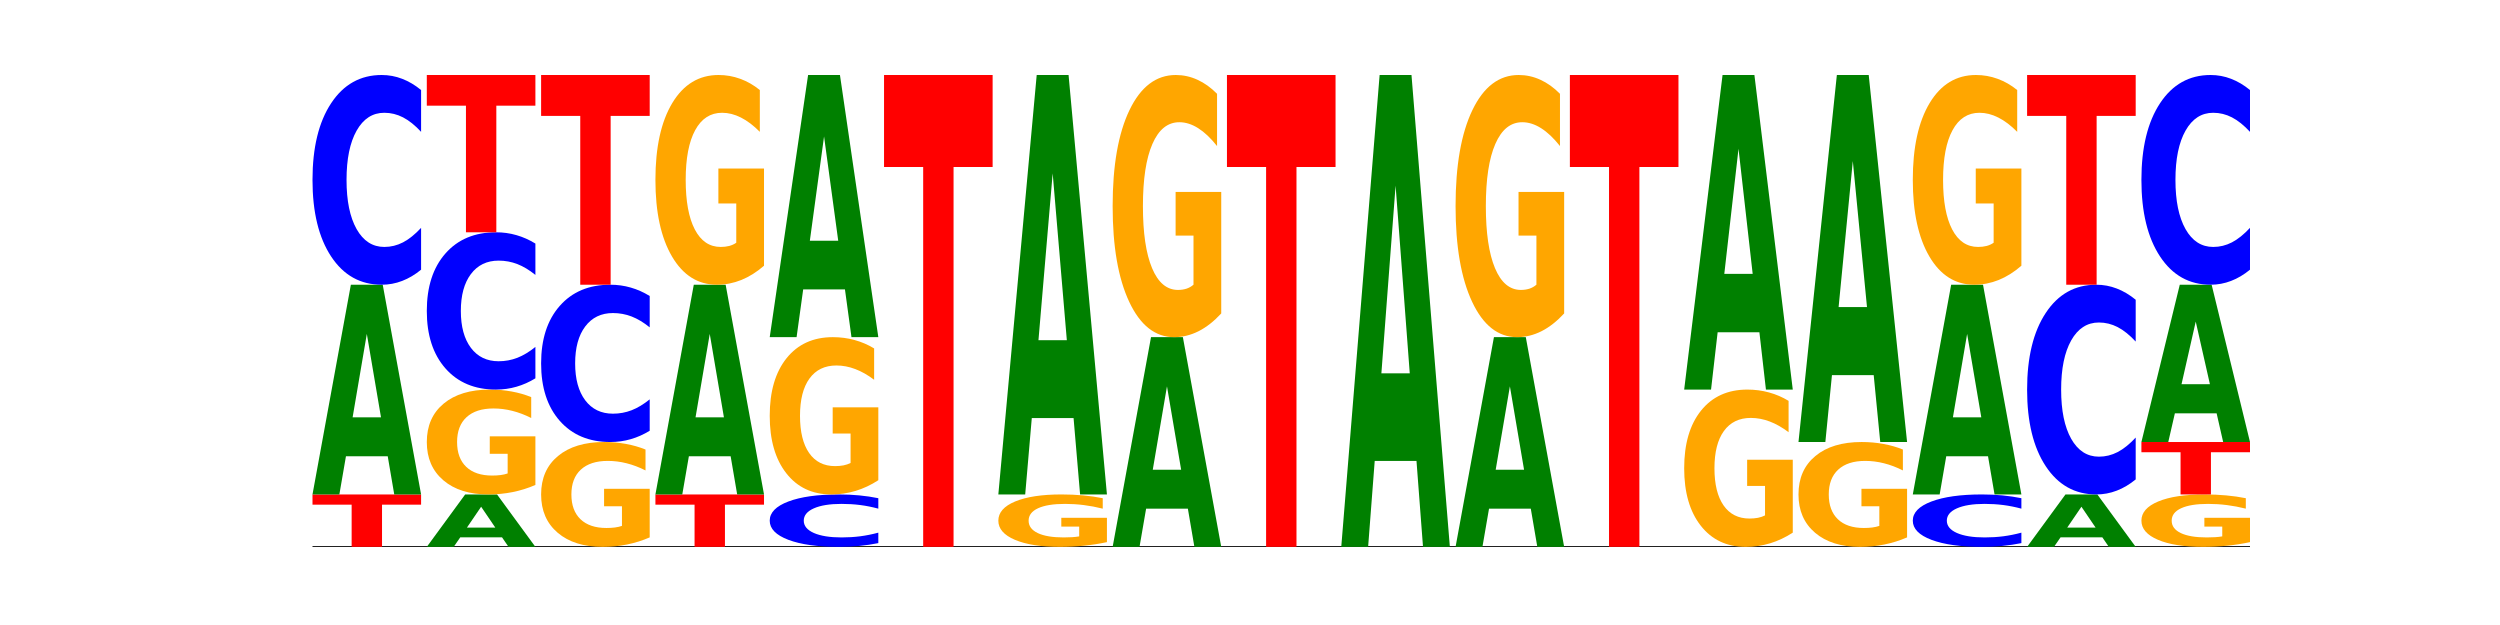 <?xml version="1.0" encoding="utf-8" standalone="no"?>
<!DOCTYPE svg PUBLIC "-//W3C//DTD SVG 1.1//EN"
  "http://www.w3.org/Graphics/SVG/1.1/DTD/svg11.dtd">
<!-- Created with matplotlib (https://matplotlib.org/) -->
<svg height="180pt" version="1.1" viewBox="0 0 720 180" width="720pt" xmlns="http://www.w3.org/2000/svg" xmlns:xlink="http://www.w3.org/1999/xlink">
 <defs>
  <style type="text/css">*{stroke-linecap:butt;stroke-linejoin:round;}</style>
 </defs>
 <g id="figure_1">
  <g id="patch_1">
   <path d="M 0 180 
L 720 180 
L 720 0 
L 0 0 
z
" style="fill:none;"/>
  </g>
  <g id="axes_1">
   <g id="line2d_1">
    <path clip-path="url(#p9f2b7aafe9)" d="M 90 157.5 
L 648 157.5 
" style="fill:none;stroke:#000000;stroke-linecap:square;stroke-width:0.5;"/>
   </g>
   <g id="patch_2">
    <path clip-path="url(#p9f2b7aafe9)" d="M 90 142.4 
L 121.274 142.4 
L 121.274 145.345 
L 110.023 145.345 
L 110.023 157.5 
L 101.273 157.5 
L 101.273 145.345 
L 90 145.345 
z
" style="fill:#ff0000;"/>
   </g>
   <g id="patch_3">
    <path clip-path="url(#p9f2b7aafe9)" d="M 111.664 131.397 
L 99.636 131.397 
L 97.737 142.4 
L 90 142.4 
L 101.049 82 
L 110.225 82 
L 121.274 142.4 
L 113.544 142.4 
z
M 101.554 120.187 
L 109.726 120.187 
L 105.647 96.162 
z
" style="fill:#008000;"/>
   </g>
   <g id="patch_4">
    <path clip-path="url(#p9f2b7aafe9)" d="M 121.274 77.671 
Q 118.658 79.817 115.829 80.902 
Q 113.001 82 109.92 82 
Q 100.732 82 95.366 73.865 
Q 90 65.73 90 51.819 
Q 90 37.857 95.366 29.735 
Q 100.732 21.6 109.92 21.6 
Q 113.001 21.6 115.829 22.698 
Q 118.658 23.783 121.274 25.929 
L 121.274 37.97 
Q 118.635 35.125 116.074 33.802 
Q 113.513 32.48 110.684 32.48 
Q 105.61 32.48 102.702 37.633 
Q 99.802 42.773 99.802 51.819 
Q 99.802 60.827 102.702 65.98 
Q 105.61 71.12 110.684 71.12 
Q 113.513 71.12 116.074 69.798 
Q 118.635 68.463 121.274 65.618 
z
" style="fill:#0000ff;"/>
   </g>
   <g id="patch_5">
    <path clip-path="url(#p9f2b7aafe9)" d="M 144.584 154.749 
L 132.557 154.749 
L 130.657 157.5 
L 122.92 157.5 
L 133.97 142.4 
L 143.145 142.4 
L 154.195 157.5 
L 146.464 157.5 
z
M 134.475 151.947 
L 142.647 151.947 
L 138.567 145.94 
z
" style="fill:#008000;"/>
   </g>
   <g id="patch_6">
    <path clip-path="url(#p9f2b7aafe9)" d="M 154.195 139.668 
Q 151.041 141.034 147.648 141.72 
Q 144.256 142.4 140.639 142.4 
Q 132.467 142.4 127.694 138.333 
Q 122.92 134.265 122.92 127.309 
Q 122.92 120.272 127.778 116.236 
Q 132.642 112.2 141.102 112.2 
Q 144.361 112.2 147.347 112.749 
Q 150.34 113.292 152.989 114.365 
L 152.989 120.385 
Q 150.256 119.006 147.55 118.326 
Q 144.845 117.64 142.125 117.64 
Q 137.093 117.64 134.366 120.148 
Q 131.64 122.649 131.64 127.309 
Q 131.64 131.926 134.268 134.446 
Q 136.896 136.96 141.733 136.96 
Q 143.05 136.96 144.179 136.817 
Q 145.307 136.667 146.204 136.355 
L 146.204 130.703 
L 141.053 130.703 
L 141.053 125.669 
L 154.195 125.669 
z
" style="fill:#ffa600;"/>
   </g>
   <g id="patch_7">
    <path clip-path="url(#p9f2b7aafe9)" d="M 154.195 108.953 
Q 151.579 110.562 148.75 111.377 
Q 145.921 112.2 142.84 112.2 
Q 133.652 112.2 128.286 106.099 
Q 122.92 99.998 122.92 89.564 
Q 122.92 79.093 128.286 73.001 
Q 133.652 66.9 142.84 66.9 
Q 145.921 66.9 148.75 67.723 
Q 151.579 68.538 154.195 70.147 
L 154.195 79.177 
Q 151.555 77.044 148.994 76.052 
Q 146.433 75.06 143.604 75.06 
Q 138.53 75.06 135.622 78.924 
Q 132.723 82.78 132.723 89.564 
Q 132.723 96.32 135.622 100.185 
Q 138.53 104.04 143.604 104.04 
Q 146.433 104.04 148.994 103.048 
Q 151.555 102.047 154.195 99.914 
z
" style="fill:#0000ff;"/>
   </g>
   <g id="patch_8">
    <path clip-path="url(#p9f2b7aafe9)" d="M 122.92 21.6 
L 154.195 21.6 
L 154.195 30.435 
L 142.943 30.435 
L 142.943 66.9 
L 134.194 66.9 
L 134.194 30.435 
L 122.92 30.435 
z
" style="fill:#ff0000;"/>
   </g>
   <g id="patch_9">
    <path clip-path="url(#p9f2b7aafe9)" d="M 187.115 154.768 
Q 183.961 156.134 180.569 156.82 
Q 177.176 157.5 173.56 157.5 
Q 165.387 157.5 160.614 153.433 
Q 155.841 149.365 155.841 142.409 
Q 155.841 135.372 160.698 131.336 
Q 165.562 127.3 174.022 127.3 
Q 177.281 127.3 180.267 127.849 
Q 183.26 128.392 185.909 129.465 
L 185.909 135.485 
Q 183.176 134.106 180.47 133.426 
Q 177.765 132.74 175.045 132.74 
Q 170.013 132.74 167.286 135.248 
Q 164.56 137.749 164.56 142.409 
Q 164.56 147.026 167.188 149.546 
Q 169.817 152.06 174.653 152.06 
Q 175.971 152.06 177.099 151.917 
Q 178.228 151.767 179.125 151.455 
L 179.125 145.803 
L 173.973 145.803 
L 173.973 140.769 
L 187.115 140.769 
z
" style="fill:#ffa600;"/>
   </g>
   <g id="patch_10">
    <path clip-path="url(#p9f2b7aafe9)" d="M 187.115 124.053 
Q 184.499 125.662 181.67 126.477 
Q 178.841 127.3 175.76 127.3 
Q 166.573 127.3 161.207 121.199 
Q 155.841 115.098 155.841 104.664 
Q 155.841 94.193 161.207 88.101 
Q 166.573 82 175.76 82 
Q 178.841 82 181.67 82.823 
Q 184.499 83.638 187.115 85.247 
L 187.115 94.277 
Q 184.475 92.144 181.914 91.152 
Q 179.354 90.16 176.525 90.16 
Q 171.45 90.16 168.543 94.024 
Q 165.643 97.88 165.643 104.664 
Q 165.643 111.42 168.543 115.285 
Q 171.45 119.14 176.525 119.14 
Q 179.354 119.14 181.914 118.148 
Q 184.475 117.147 187.115 115.014 
z
" style="fill:#0000ff;"/>
   </g>
   <g id="patch_11">
    <path clip-path="url(#p9f2b7aafe9)" d="M 155.841 21.6 
L 187.115 21.6 
L 187.115 33.38 
L 175.864 33.38 
L 175.864 82 
L 167.114 82 
L 167.114 33.38 
L 155.841 33.38 
z
" style="fill:#ff0000;"/>
   </g>
   <g id="patch_12">
    <path clip-path="url(#p9f2b7aafe9)" d="M 188.761 142.4 
L 220.035 142.4 
L 220.035 145.345 
L 208.784 145.345 
L 208.784 157.5 
L 200.034 157.5 
L 200.034 145.345 
L 188.761 145.345 
z
" style="fill:#ff0000;"/>
   </g>
   <g id="patch_13">
    <path clip-path="url(#p9f2b7aafe9)" d="M 210.425 131.397 
L 198.397 131.397 
L 196.498 142.4 
L 188.761 142.4 
L 199.81 82 
L 208.986 82 
L 220.035 142.4 
L 212.305 142.4 
z
M 200.315 120.187 
L 208.487 120.187 
L 204.408 96.162 
z
" style="fill:#008000;"/>
   </g>
   <g id="patch_14">
    <path clip-path="url(#p9f2b7aafe9)" d="M 220.035 76.535 
Q 216.881 79.268 213.489 80.64 
Q 210.097 82 206.48 82 
Q 198.307 82 193.534 73.865 
Q 188.761 65.73 188.761 51.819 
Q 188.761 37.745 193.618 29.672 
Q 198.483 21.6 206.943 21.6 
Q 210.202 21.6 213.188 22.698 
Q 216.18 23.783 218.83 25.929 
L 218.83 37.97 
Q 216.096 35.212 213.391 33.852 
Q 210.685 32.48 207.966 32.48 
Q 202.933 32.48 200.207 37.495 
Q 197.48 42.499 197.48 51.819 
Q 197.48 61.052 200.109 66.092 
Q 202.737 71.12 207.573 71.12 
Q 208.891 71.12 210.019 70.833 
Q 211.148 70.534 212.045 69.91 
L 212.045 58.606 
L 206.893 58.606 
L 206.893 48.537 
L 220.035 48.537 
z
" style="fill:#ffa600;"/>
   </g>
   <g id="patch_15">
    <path clip-path="url(#p9f2b7aafe9)" d="M 252.956 156.418 
Q 250.34 156.954 247.511 157.226 
Q 244.682 157.5 241.601 157.5 
Q 232.414 157.5 227.047 155.466 
Q 221.681 153.433 221.681 149.955 
Q 221.681 146.464 227.047 144.434 
Q 232.414 142.4 241.601 142.4 
Q 244.682 142.4 247.511 142.674 
Q 250.34 142.946 252.956 143.482 
L 252.956 146.492 
Q 250.316 145.781 247.755 145.451 
Q 245.194 145.12 242.366 145.12 
Q 237.291 145.12 234.383 146.408 
Q 231.484 147.693 231.484 149.955 
Q 231.484 152.207 234.383 153.495 
Q 237.291 154.78 242.366 154.78 
Q 245.194 154.78 247.755 154.449 
Q 250.316 154.116 252.956 153.405 
z
" style="fill:#0000ff;"/>
   </g>
   <g id="patch_16">
    <path clip-path="url(#p9f2b7aafe9)" d="M 252.956 138.301 
Q 249.802 140.351 246.409 141.38 
Q 243.017 142.4 239.4 142.4 
Q 231.228 142.4 226.455 136.299 
Q 221.681 130.198 221.681 119.764 
Q 221.681 109.209 226.539 103.154 
Q 231.403 97.1 239.863 97.1 
Q 243.122 97.1 246.108 97.923 
Q 249.101 98.738 251.75 100.347 
L 251.75 109.377 
Q 249.017 107.309 246.311 106.289 
Q 243.606 105.26 240.886 105.26 
Q 235.854 105.26 233.127 109.022 
Q 230.401 112.774 230.401 119.764 
Q 230.401 126.689 233.029 130.469 
Q 235.657 134.24 240.494 134.24 
Q 241.811 134.24 242.94 134.025 
Q 244.068 133.8 244.965 133.333 
L 244.965 124.855 
L 239.814 124.855 
L 239.814 117.303 
L 252.956 117.303 
z
" style="fill:#ffa600;"/>
   </g>
   <g id="patch_17">
    <path clip-path="url(#p9f2b7aafe9)" d="M 243.345 83.346 
L 231.318 83.346 
L 229.418 97.1 
L 221.681 97.1 
L 232.731 21.6 
L 241.906 21.6 
L 252.956 97.1 
L 245.225 97.1 
z
M 233.236 69.334 
L 241.408 69.334 
L 237.328 39.302 
z
" style="fill:#008000;"/>
   </g>
   <g id="patch_18">
    <path clip-path="url(#p9f2b7aafe9)" d="M 254.602 21.6 
L 285.876 21.6 
L 285.876 48.104 
L 274.625 48.104 
L 274.625 157.5 
L 265.875 157.5 
L 265.875 48.104 
L 254.602 48.104 
z
" style="fill:#ff0000;"/>
   </g>
   <g id="patch_19">
    <path clip-path="url(#p9f2b7aafe9)" d="M 318.796 156.134 
Q 315.642 156.817 312.25 157.16 
Q 308.858 157.5 305.241 157.5 
Q 297.068 157.5 292.295 155.466 
Q 287.522 153.433 287.522 149.955 
Q 287.522 146.436 292.379 144.418 
Q 297.244 142.4 305.704 142.4 
Q 308.963 142.4 311.949 142.674 
Q 314.941 142.946 317.591 143.482 
L 317.591 146.492 
Q 314.857 145.803 312.152 145.463 
Q 309.446 145.12 306.727 145.12 
Q 301.694 145.12 298.968 146.374 
Q 296.241 147.625 296.241 149.955 
Q 296.241 152.263 298.87 153.523 
Q 301.498 154.78 306.334 154.78 
Q 307.652 154.78 308.781 154.708 
Q 309.909 154.633 310.806 154.478 
L 310.806 151.652 
L 305.655 151.652 
L 305.655 149.134 
L 318.796 149.134 
z
" style="fill:#ffa600;"/>
   </g>
   <g id="patch_20">
    <path clip-path="url(#p9f2b7aafe9)" d="M 309.186 120.394 
L 297.158 120.394 
L 295.259 142.4 
L 287.522 142.4 
L 298.571 21.6 
L 307.747 21.6 
L 318.796 142.4 
L 311.066 142.4 
z
M 299.077 97.974 
L 307.248 97.974 
L 303.169 49.923 
z
" style="fill:#008000;"/>
   </g>
   <g id="patch_21">
    <path clip-path="url(#p9f2b7aafe9)" d="M 342.106 146.497 
L 330.079 146.497 
L 328.18 157.5 
L 320.442 157.5 
L 331.492 97.1 
L 340.668 97.1 
L 351.717 157.5 
L 343.986 157.5 
z
M 331.997 135.287 
L 340.169 135.287 
L 336.089 111.262 
z
" style="fill:#008000;"/>
   </g>
   <g id="patch_22">
    <path clip-path="url(#p9f2b7aafe9)" d="M 351.717 90.269 
Q 348.563 93.684 345.17 95.4 
Q 341.778 97.1 338.161 97.1 
Q 329.989 97.1 325.216 86.931 
Q 320.442 76.763 320.442 59.373 
Q 320.442 41.781 325.3 31.691 
Q 330.164 21.6 338.624 21.6 
Q 341.883 21.6 344.869 22.972 
Q 347.862 24.329 350.511 27.012 
L 350.511 42.062 
Q 347.778 38.615 345.072 36.915 
Q 342.367 35.2 339.647 35.2 
Q 334.615 35.2 331.888 41.469 
Q 329.162 47.723 329.162 59.373 
Q 329.162 70.914 331.79 77.215 
Q 334.419 83.5 339.255 83.5 
Q 340.572 83.5 341.701 83.142 
Q 342.829 82.767 343.727 81.988 
L 343.727 67.858 
L 338.575 67.858 
L 338.575 55.272 
L 351.717 55.272 
z
" style="fill:#ffa600;"/>
   </g>
   <g id="patch_23">
    <path clip-path="url(#p9f2b7aafe9)" d="M 353.363 21.6 
L 384.637 21.6 
L 384.637 48.104 
L 373.386 48.104 
L 373.386 157.5 
L 364.636 157.5 
L 364.636 48.104 
L 353.363 48.104 
z
" style="fill:#ff0000;"/>
   </g>
   <g id="patch_24">
    <path clip-path="url(#p9f2b7aafe9)" d="M 407.947 132.743 
L 395.919 132.743 
L 394.02 157.5 
L 386.283 157.5 
L 397.332 21.6 
L 406.508 21.6 
L 417.558 157.5 
L 409.827 157.5 
z
M 397.838 107.52 
L 406.009 107.52 
L 401.93 53.463 
z
" style="fill:#008000;"/>
   </g>
   <g id="patch_25">
    <path clip-path="url(#p9f2b7aafe9)" d="M 440.867 146.497 
L 428.84 146.497 
L 426.941 157.5 
L 419.204 157.5 
L 430.253 97.1 
L 439.429 97.1 
L 450.478 157.5 
L 442.747 157.5 
z
M 430.758 135.287 
L 438.93 135.287 
L 434.85 111.262 
z
" style="fill:#008000;"/>
   </g>
   <g id="patch_26">
    <path clip-path="url(#p9f2b7aafe9)" d="M 450.478 90.269 
Q 447.324 93.684 443.931 95.4 
Q 440.539 97.1 436.922 97.1 
Q 428.75 97.1 423.977 86.931 
Q 419.204 76.763 419.204 59.373 
Q 419.204 41.781 424.061 31.691 
Q 428.925 21.6 437.385 21.6 
Q 440.644 21.6 443.63 22.972 
Q 446.623 24.329 449.272 27.012 
L 449.272 42.062 
Q 446.539 38.615 443.833 36.915 
Q 441.128 35.2 438.408 35.2 
Q 433.376 35.2 430.649 41.469 
Q 427.923 47.723 427.923 59.373 
Q 427.923 70.914 430.551 77.215 
Q 433.18 83.5 438.016 83.5 
Q 439.334 83.5 440.462 83.142 
Q 441.59 82.767 442.488 81.988 
L 442.488 67.858 
L 437.336 67.858 
L 437.336 55.272 
L 450.478 55.272 
z
" style="fill:#ffa600;"/>
   </g>
   <g id="patch_27">
    <path clip-path="url(#p9f2b7aafe9)" d="M 452.124 21.6 
L 483.398 21.6 
L 483.398 48.104 
L 472.147 48.104 
L 472.147 157.5 
L 463.397 157.5 
L 463.397 48.104 
L 452.124 48.104 
z
" style="fill:#ff0000;"/>
   </g>
   <g id="patch_28">
    <path clip-path="url(#p9f2b7aafe9)" d="M 516.319 153.401 
Q 513.165 155.451 509.772 156.48 
Q 506.38 157.5 502.763 157.5 
Q 494.591 157.5 489.817 151.399 
Q 485.044 145.298 485.044 134.864 
Q 485.044 124.309 489.902 118.254 
Q 494.766 112.2 503.226 112.2 
Q 506.485 112.2 509.471 113.023 
Q 512.464 113.838 515.113 115.447 
L 515.113 124.477 
Q 512.38 122.409 509.674 121.389 
Q 506.969 120.36 504.249 120.36 
Q 499.217 120.36 496.49 124.122 
Q 493.763 127.874 493.763 134.864 
Q 493.763 141.789 496.392 145.569 
Q 499.02 149.34 503.857 149.34 
Q 505.174 149.34 506.303 149.125 
Q 507.431 148.9 508.328 148.433 
L 508.328 139.955 
L 503.177 139.955 
L 503.177 132.403 
L 516.319 132.403 
z
" style="fill:#ffa600;"/>
   </g>
   <g id="patch_29">
    <path clip-path="url(#p9f2b7aafe9)" d="M 506.708 95.695 
L 494.68 95.695 
L 492.781 112.2 
L 485.044 112.2 
L 496.094 21.6 
L 505.269 21.6 
L 516.319 112.2 
L 508.588 112.2 
z
M 496.599 78.88 
L 504.771 78.88 
L 500.691 42.842 
z
" style="fill:#008000;"/>
   </g>
   <g id="patch_30">
    <path clip-path="url(#p9f2b7aafe9)" d="M 549.239 154.768 
Q 546.085 156.134 542.692 156.82 
Q 539.3 157.5 535.683 157.5 
Q 527.511 157.5 522.738 153.433 
Q 517.965 149.365 517.965 142.409 
Q 517.965 135.372 522.822 131.336 
Q 527.686 127.3 536.146 127.3 
Q 539.405 127.3 542.391 127.849 
Q 545.384 128.392 548.033 129.465 
L 548.033 135.485 
Q 545.3 134.106 542.594 133.426 
Q 539.889 132.74 537.169 132.74 
Q 532.137 132.74 529.41 135.248 
Q 526.684 137.749 526.684 142.409 
Q 526.684 147.026 529.312 149.546 
Q 531.941 152.06 536.777 152.06 
Q 538.095 152.06 539.223 151.917 
Q 540.351 151.767 541.249 151.455 
L 541.249 145.803 
L 536.097 145.803 
L 536.097 140.769 
L 549.239 140.769 
z
" style="fill:#ffa600;"/>
   </g>
   <g id="patch_31">
    <path clip-path="url(#p9f2b7aafe9)" d="M 539.628 108.045 
L 527.601 108.045 
L 525.702 127.3 
L 517.965 127.3 
L 529.014 21.6 
L 538.19 21.6 
L 549.239 127.3 
L 541.508 127.3 
z
M 529.519 88.427 
L 537.691 88.427 
L 533.611 46.383 
z
" style="fill:#008000;"/>
   </g>
   <g id="patch_32">
    <path clip-path="url(#p9f2b7aafe9)" d="M 582.159 156.418 
Q 579.543 156.954 576.714 157.226 
Q 573.886 157.5 570.805 157.5 
Q 561.617 157.5 556.251 155.466 
Q 550.885 153.433 550.885 149.955 
Q 550.885 146.464 556.251 144.434 
Q 561.617 142.4 570.805 142.4 
Q 573.886 142.4 576.714 142.674 
Q 579.543 142.946 582.159 143.482 
L 582.159 146.492 
Q 579.52 145.781 576.959 145.451 
Q 574.398 145.12 571.569 145.12 
Q 566.495 145.12 563.587 146.408 
Q 560.687 147.693 560.687 149.955 
Q 560.687 152.207 563.587 153.495 
Q 566.495 154.78 571.569 154.78 
Q 574.398 154.78 576.959 154.449 
Q 579.52 154.116 582.159 153.405 
z
" style="fill:#0000ff;"/>
   </g>
   <g id="patch_33">
    <path clip-path="url(#p9f2b7aafe9)" d="M 572.549 131.397 
L 560.521 131.397 
L 558.622 142.4 
L 550.885 142.4 
L 561.934 82 
L 571.11 82 
L 582.159 142.4 
L 574.429 142.4 
z
M 562.439 120.187 
L 570.611 120.187 
L 566.532 96.162 
z
" style="fill:#008000;"/>
   </g>
   <g id="patch_34">
    <path clip-path="url(#p9f2b7aafe9)" d="M 582.159 76.535 
Q 579.005 79.268 575.613 80.64 
Q 572.22 82 568.604 82 
Q 560.431 82 555.658 73.865 
Q 550.885 65.73 550.885 51.819 
Q 550.885 37.745 555.742 29.672 
Q 560.606 21.6 569.066 21.6 
Q 572.326 21.6 575.311 22.698 
Q 578.304 23.783 580.954 25.929 
L 580.954 37.97 
Q 578.22 35.212 575.515 33.852 
Q 572.809 32.48 570.09 32.48 
Q 565.057 32.48 562.331 37.495 
Q 559.604 42.499 559.604 51.819 
Q 559.604 61.052 562.233 66.092 
Q 564.861 71.12 569.697 71.12 
Q 571.015 71.12 572.143 70.833 
Q 573.272 70.534 574.169 69.91 
L 574.169 58.606 
L 569.017 58.606 
L 569.017 48.537 
L 582.159 48.537 
z
" style="fill:#ffa600;"/>
   </g>
   <g id="patch_35">
    <path clip-path="url(#p9f2b7aafe9)" d="M 605.469 154.749 
L 593.441 154.749 
L 591.542 157.5 
L 583.805 157.5 
L 594.855 142.4 
L 604.03 142.4 
L 615.08 157.5 
L 607.349 157.5 
z
M 595.36 151.947 
L 603.532 151.947 
L 599.452 145.94 
z
" style="fill:#008000;"/>
   </g>
   <g id="patch_36">
    <path clip-path="url(#p9f2b7aafe9)" d="M 615.08 138.071 
Q 612.464 140.217 609.635 141.302 
Q 606.806 142.4 603.725 142.4 
Q 594.537 142.4 589.171 134.265 
Q 583.805 126.13 583.805 112.219 
Q 583.805 98.257 589.171 90.135 
Q 594.537 82 603.725 82 
Q 606.806 82 609.635 83.098 
Q 612.464 84.183 615.08 86.329 
L 615.08 98.37 
Q 612.44 95.525 609.879 94.202 
Q 607.318 92.88 604.489 92.88 
Q 599.415 92.88 596.507 98.033 
Q 593.608 103.173 593.608 112.219 
Q 593.608 121.227 596.507 126.38 
Q 599.415 131.52 604.489 131.52 
Q 607.318 131.52 609.879 130.198 
Q 612.44 128.863 615.08 126.018 
z
" style="fill:#0000ff;"/>
   </g>
   <g id="patch_37">
    <path clip-path="url(#p9f2b7aafe9)" d="M 583.805 21.6 
L 615.08 21.6 
L 615.08 33.38 
L 603.828 33.38 
L 603.828 82 
L 595.079 82 
L 595.079 33.38 
L 583.805 33.38 
z
" style="fill:#ff0000;"/>
   </g>
   <g id="patch_38">
    <path clip-path="url(#p9f2b7aafe9)" d="M 648 156.134 
Q 644.846 156.817 641.454 157.16 
Q 638.061 157.5 634.445 157.5 
Q 626.272 157.5 621.499 155.466 
Q 616.726 153.433 616.726 149.955 
Q 616.726 146.436 621.583 144.418 
Q 626.447 142.4 634.907 142.4 
Q 638.166 142.4 641.152 142.674 
Q 644.145 142.946 646.794 143.482 
L 646.794 146.492 
Q 644.061 145.803 641.355 145.463 
Q 638.65 145.12 635.93 145.12 
Q 630.898 145.12 628.171 146.374 
Q 625.445 147.625 625.445 149.955 
Q 625.445 152.263 628.073 153.523 
Q 630.702 154.78 635.538 154.78 
Q 636.856 154.78 637.984 154.708 
Q 639.113 154.633 640.01 154.478 
L 640.01 151.652 
L 634.858 151.652 
L 634.858 149.134 
L 648 149.134 
z
" style="fill:#ffa600;"/>
   </g>
   <g id="patch_39">
    <path clip-path="url(#p9f2b7aafe9)" d="M 616.726 127.3 
L 648 127.3 
L 648 130.245 
L 636.749 130.245 
L 636.749 142.4 
L 627.999 142.4 
L 627.999 130.245 
L 616.726 130.245 
z
" style="fill:#ff0000;"/>
   </g>
   <g id="patch_40">
    <path clip-path="url(#p9f2b7aafe9)" d="M 638.389 119.048 
L 626.362 119.048 
L 624.463 127.3 
L 616.726 127.3 
L 627.775 82 
L 636.951 82 
L 648 127.3 
L 640.269 127.3 
z
M 628.28 110.64 
L 636.452 110.64 
L 632.372 92.621 
z
" style="fill:#008000;"/>
   </g>
   <g id="patch_41">
    <path clip-path="url(#p9f2b7aafe9)" d="M 648 77.671 
Q 645.384 79.817 642.555 80.902 
Q 639.726 82 636.645 82 
Q 627.458 82 622.092 73.865 
Q 616.726 65.73 616.726 51.819 
Q 616.726 37.857 622.092 29.735 
Q 627.458 21.6 636.645 21.6 
Q 639.726 21.6 642.555 22.698 
Q 645.384 23.783 648 25.929 
L 648 37.97 
Q 645.36 35.125 642.799 33.802 
Q 640.239 32.48 637.41 32.48 
Q 632.335 32.48 629.428 37.633 
Q 626.528 42.773 626.528 51.819 
Q 626.528 60.827 629.428 65.98 
Q 632.335 71.12 637.41 71.12 
Q 640.239 71.12 642.799 69.798 
Q 645.36 68.463 648 65.618 
z
" style="fill:#0000ff;"/>
   </g>
  </g>
 </g>
 <defs>
  <clipPath id="p9f2b7aafe9">
   <rect height="135.9" width="558" x="90" y="21.6"/>
  </clipPath>
 </defs>
</svg>
